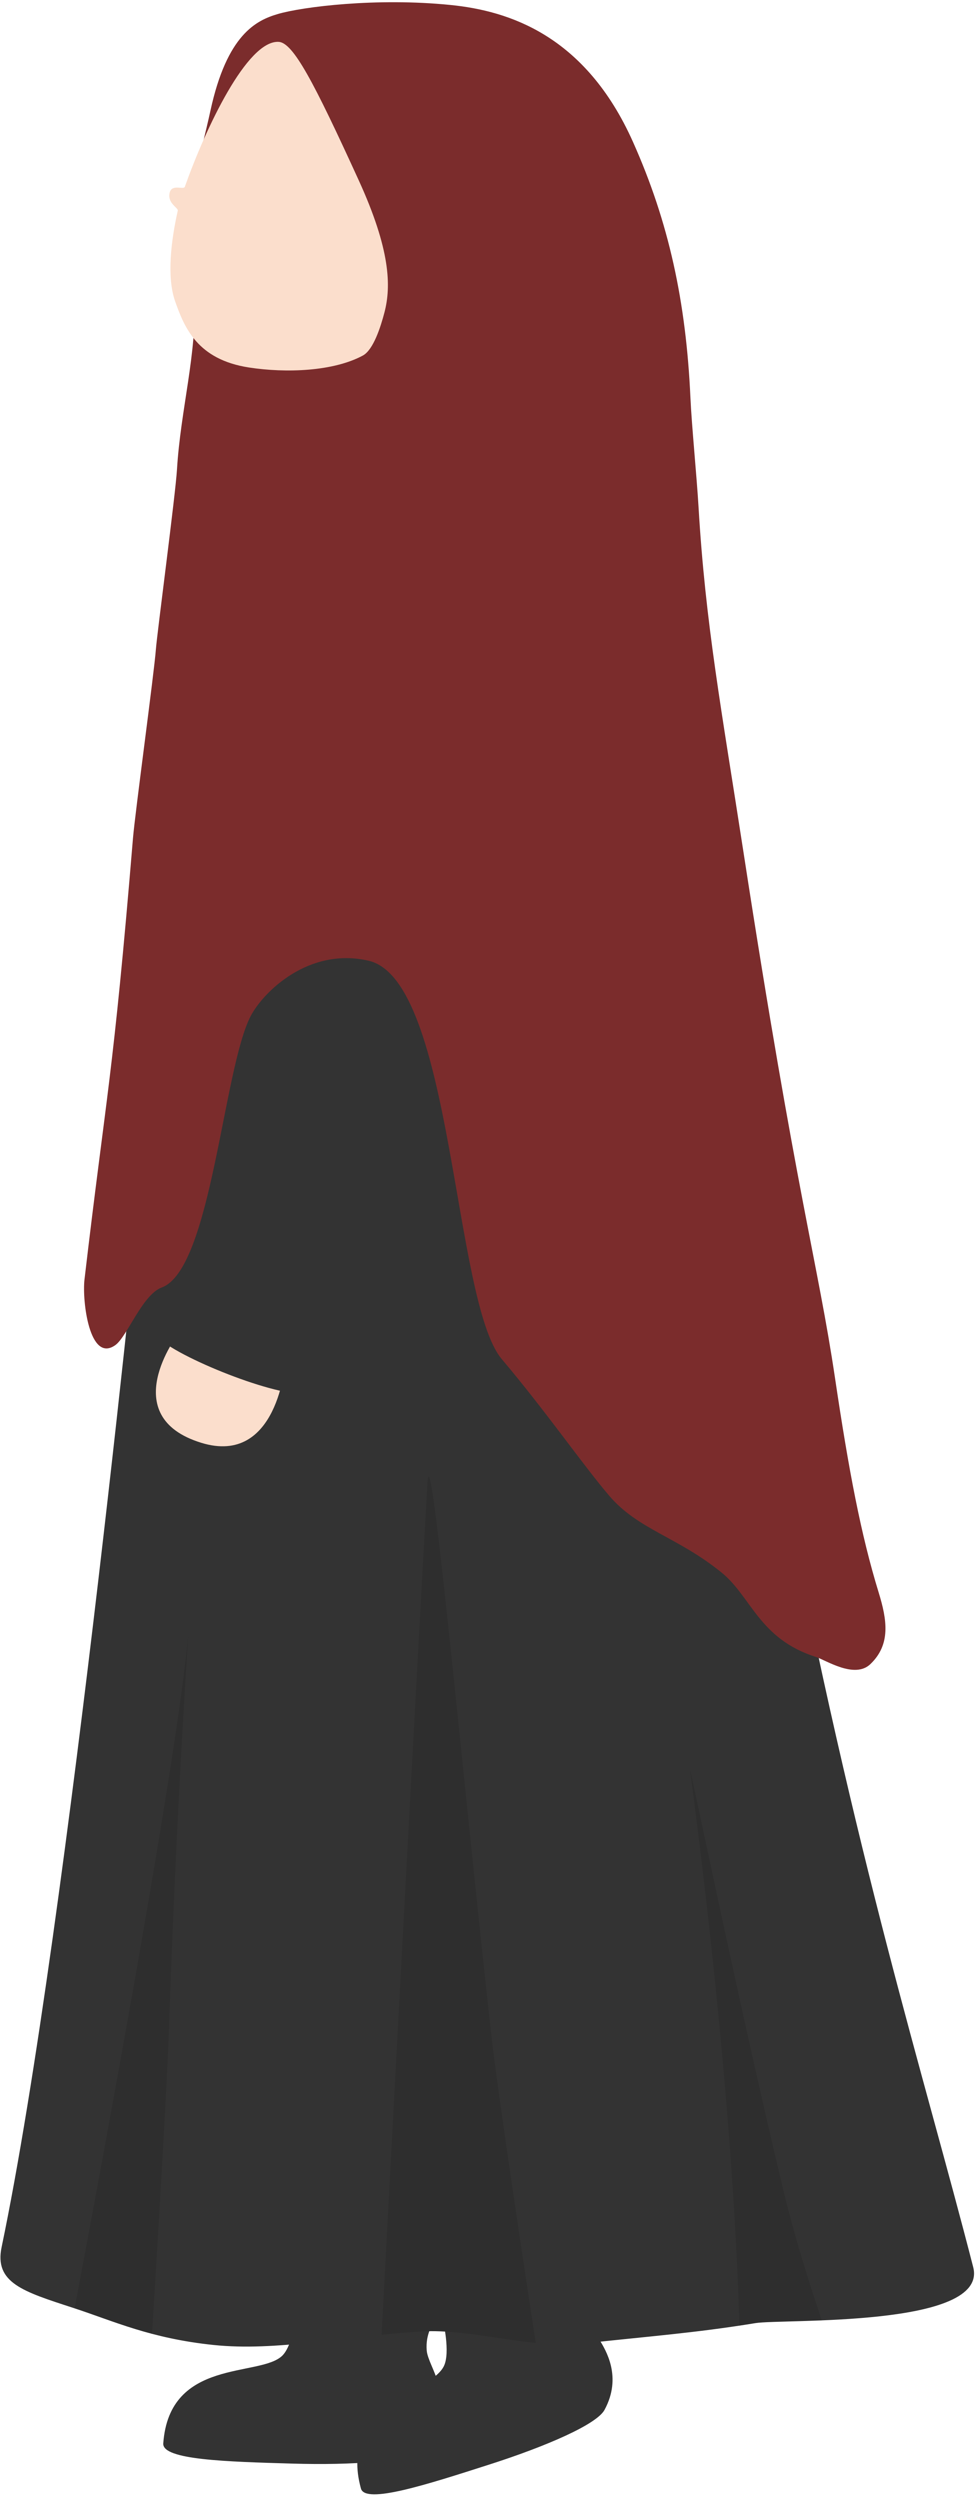<svg width="103" height="263" viewBox="0 0 103 263" fill="none" xmlns="http://www.w3.org/2000/svg">
<path fill-rule="evenodd" clip-rule="evenodd" d="M31.209 243.227C31.209 243.227 30.844 246.672 29.702 247.795C27.36 250.094 17.817 248.012 17.177 257.03C17.056 258.766 23.835 258.949 30.771 259.151C37.167 259.337 42.823 258.922 44.095 257.772C47.03 255.123 46.322 251.883 46.04 250.585C45.816 249.527 44.967 248.153 44.894 247.247C44.754 245.488 45.572 244.51 45.599 244.144C45.667 243.181 31.209 243.227 31.209 243.227Z" fill="#333333"/>
<path fill-rule="evenodd" clip-rule="evenodd" d="M46.602 244.086C46.602 244.086 47.406 247.452 46.701 248.894C45.263 251.841 35.571 253.055 37.973 261.773C38.433 263.451 44.889 261.365 51.494 259.245C57.589 257.288 62.781 255.012 63.6 253.504C65.484 250.029 63.733 247.208 63.04 246.081C62.473 245.16 61.217 244.144 60.847 243.314C60.128 241.703 60.573 240.508 60.474 240.154C60.219 239.225 46.602 244.086 46.602 244.086Z" fill="#333333"/>
<path fill-rule="evenodd" clip-rule="evenodd" d="M82.276 155.462C90.153 196.373 97.058 217.717 102.391 238.487C104.028 244.871 82.291 243.912 79.486 244.372C73.072 245.423 68.161 245.766 61.472 246.508C55.858 247.136 49.683 244.917 44.251 245.255C36.12 245.762 29.069 247.357 22.488 246.675C15.807 245.983 11.954 244.155 7.687 242.766C2.388 241.041 -0.612 240.128 0.172 236.367C3.728 219.324 7.512 190.336 10.374 165.961C13.138 142.42 15.038 123.188 15.038 123.188L21.323 84.824L37.425 84.816C37.425 84.816 77.061 128.35 82.276 155.462Z" fill="#333333"/>
<path fill-rule="evenodd" clip-rule="evenodd" d="M40.148 245.598C40.856 232.213 44.149 170.064 44.979 155.922C45.317 150.121 48.709 187.233 51.663 213.811C52.394 220.39 55.383 240.036 56.365 246.458C52.261 246.043 48.074 245.015 44.252 245.255C42.851 245.343 41.484 245.461 40.148 245.598ZM19.824 171.777C19.961 169.722 20.003 169.257 19.896 170.837C19.877 171.13 19.85 171.442 19.824 171.777C19.458 177.259 18.423 194.047 17.776 213.484C17.562 219.838 16.439 238.323 15.994 245.503C12.922 244.692 10.455 243.675 7.848 242.819C10.775 227.344 18.693 184.842 19.824 171.777ZM77.789 244.638C77.553 235.799 76.571 216.316 72.608 186.247C72.452 185.074 78.101 212.544 82.498 230.71C83.712 235.738 85.418 241.011 86.461 244.086C83.138 244.224 80.37 244.227 79.487 244.372C78.908 244.467 78.345 244.555 77.789 244.638Z" fill="black" fill-opacity="0.1"/>
<path fill-rule="evenodd" clip-rule="evenodd" d="M30.017 143.326C30.017 143.326 29.241 154.251 21.182 151.773C12.11 148.987 18.734 140.334 18.734 140.334L30.017 143.326Z" fill="#FBDECC"/>
<path fill-rule="evenodd" clip-rule="evenodd" d="M32.248 146.558C29.352 147.076 18.472 142.74 16.519 140.585C14.722 138.602 20.09 134.757 20.535 133.63C20.805 132.937 18.746 130.177 19.241 125.548C19.378 124.273 20.916 118.689 21.148 117.665C21.757 114.966 22.416 111.532 22.846 109.777C23.63 106.599 26.782 97.546 32.294 94.722C36.824 92.403 43.475 98.026 44.875 101.654C45.427 103.085 46.071 105.297 45.873 108.197C45.682 110.908 45.45 113.904 44.853 116.664C44.008 120.569 42.078 123.828 41.872 124.46C40.833 127.676 40.46 129.926 39.333 131.605C37.749 133.973 36.01 135.393 33.904 137.475C33.41 137.966 35.145 146.04 32.248 146.558Z" fill="#333333"/>
<path fill-rule="evenodd" clip-rule="evenodd" d="M47.406 0.524C53.505 1.137 61.579 3.683 66.603 14.944C70.365 23.372 72.18 31.727 72.641 41.846C72.77 44.731 73.3 50.076 73.49 53.281C74.213 65.608 75.907 74.626 78.207 89.548C83.818 125.948 86.029 132.717 87.853 144.967C89.311 154.773 90.582 161.442 92.436 167.491C93.327 170.384 93.746 172.981 91.564 175.059C89.905 176.635 86.886 174.629 85.862 174.305C79.862 172.41 79.048 167.96 75.926 165.428C71.259 161.64 67.144 160.921 64.084 157.327C61.255 154.004 57.414 148.435 52.797 142.976C47.654 136.893 47.684 103.127 38.78 101.06C32.499 99.606 27.725 104.322 26.385 106.861C23.481 112.377 22.244 133.516 17.013 135.435C14.98 136.181 13.37 140.623 12.129 141.499C9.415 143.417 8.627 136.847 8.889 134.59C11.204 114.829 11.878 113.649 13.991 88.166C14.215 85.483 16.214 70.8 16.4 68.31C16.537 66.529 18.46 52.044 18.619 49.395C19 43.056 20.747 37.141 20.443 31.259C20.363 29.729 20.728 26.672 20.15 25.199C19.194 22.782 21.22 15.895 22.133 11.674C23.877 3.607 26.975 2.142 29.214 1.479C31.806 0.714 39.614 -0.264 47.406 0.524Z" fill="#7B2C2C"/>
<path fill-rule="evenodd" clip-rule="evenodd" d="M29.309 4.402C30.839 4.475 32.982 8.544 37.748 18.979C41.064 26.242 41.17 30.09 40.451 32.854C40.051 34.388 39.282 36.802 38.178 37.399C35.076 39.074 30.112 39.261 26.187 38.656C20.77 37.818 19.4 34.468 18.425 31.697C17.519 29.127 18.01 25.241 18.703 22.161C18.775 21.853 17.58 21.392 17.85 20.269C18.079 19.314 19.32 20.003 19.445 19.648C21.642 13.463 25.993 4.243 29.309 4.402Z" fill="#FBDECC"/>
</svg>
